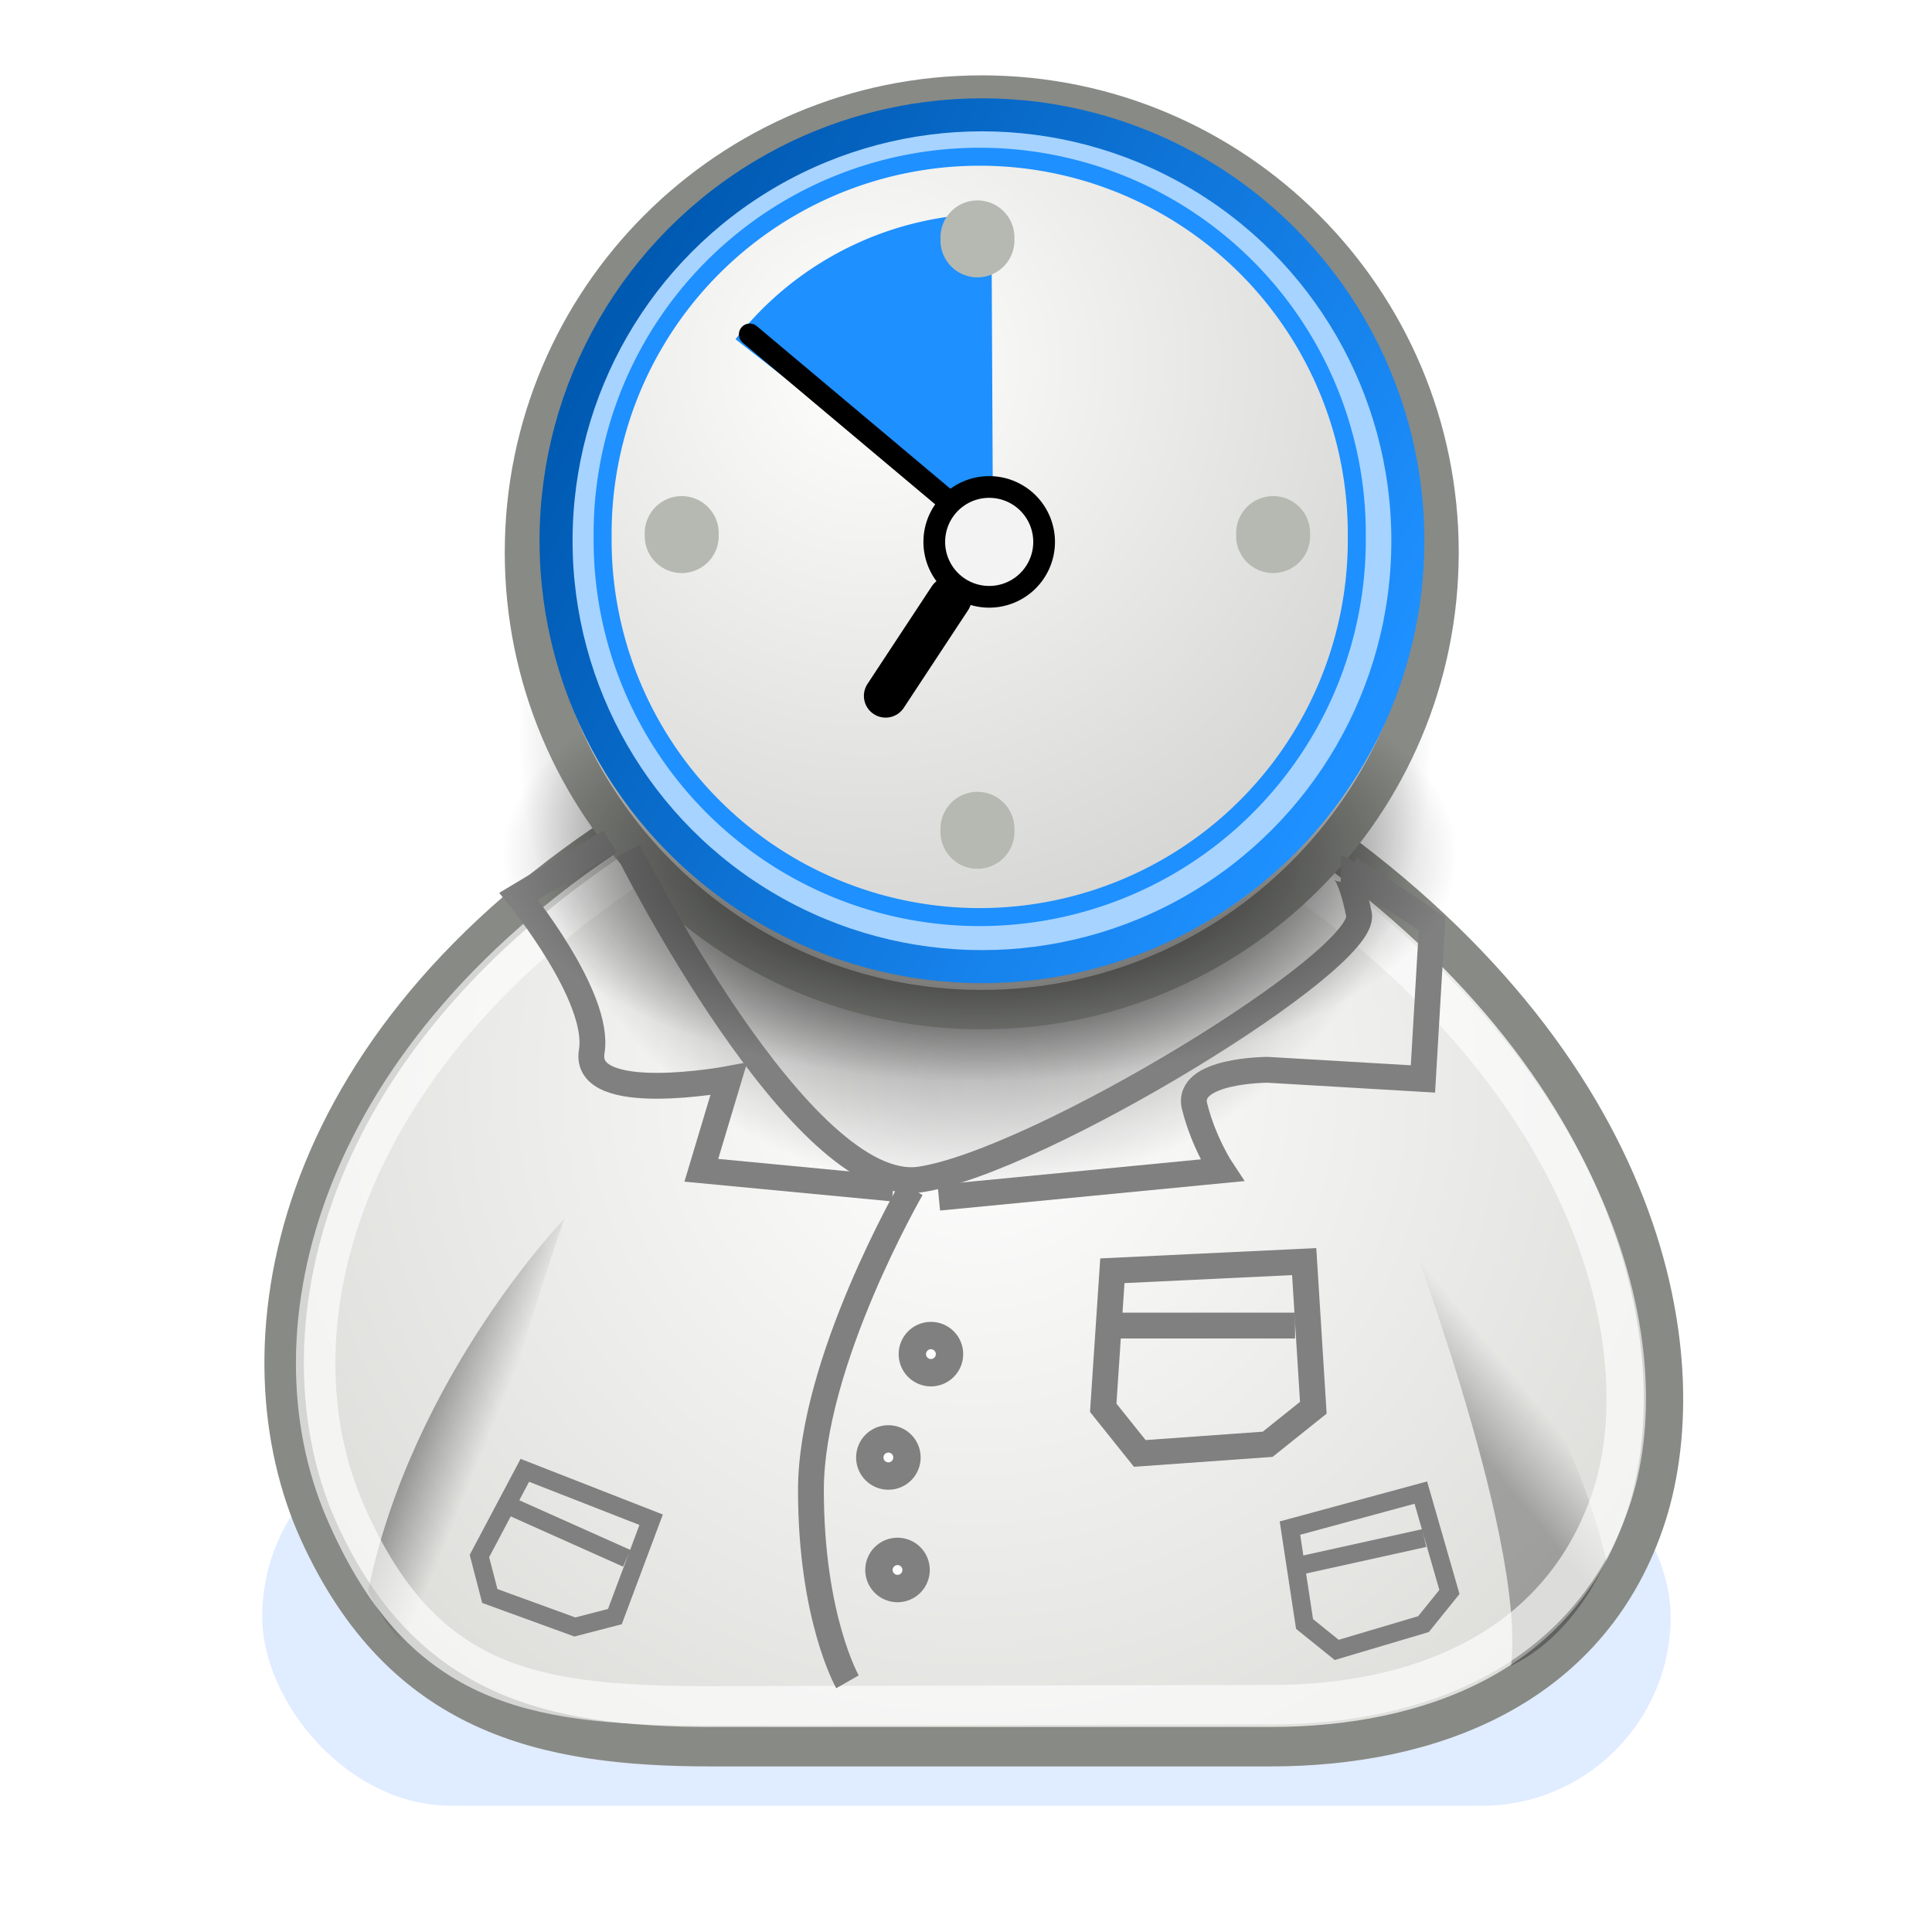 <?xml version="1.0" encoding="UTF-8" standalone="no"?>
<!-- Created with Inkscape (http://www.inkscape.org/) -->

<svg
   xmlns:dc="http://purl.org/dc/elements/1.1/"
   xmlns:cc="http://creativecommons.org/ns#"
   xmlns:rdf="http://www.w3.org/1999/02/22-rdf-syntax-ns#"
   xmlns:svg="http://www.w3.org/2000/svg"
   xmlns="http://www.w3.org/2000/svg"
   xmlns:xlink="http://www.w3.org/1999/xlink"
   xmlns:sodipodi="http://sodipodi.sourceforge.net/DTD/sodipodi-0.dtd"
   xmlns:inkscape="http://www.inkscape.org/namespaces/inkscape"
   width="102.58"
   height="102.58"
   id="svg2"
   sodipodi:version="0.32"
   inkscape:version="0.48.0 r9654"
   version="1.0"
   sodipodi:docname="agendo.svg"
   inkscape:output_extension="org.inkscape.output.svg.inkscape"
   inkscape:export-filename="/home/alex/agendo.png"
   inkscape:export-xdpi="42.110001"
   inkscape:export-ydpi="42.110001">
  <defs
     id="defs4">
    <inkscape:perspective
       sodipodi:type="inkscape:persp3d"
       inkscape:vp_x="0 : 78 : 1"
       inkscape:vp_y="0 : 1000 : 0"
       inkscape:vp_z="156 : 78 : 1"
       inkscape:persp3d-origin="78 : 52 : 1"
       id="perspective2919" />
    <linearGradient
       id="linearGradient54957">
      <stop
         id="stop54959"
         offset="0"
         style="stop-color:#ffffff;stop-opacity:1;" />
      <stop
         id="stop54961"
         offset="1"
         style="stop-color:#bfbfbb;stop-opacity:1;" />
    </linearGradient>
    <linearGradient
       id="linearGradient54951">
      <stop
         id="stop54953"
         offset="0"
         style="stop-color:#ffffff;stop-opacity:1;" />
      <stop
         id="stop54955"
         offset="1"
         style="stop-color:#bfbfbf;stop-opacity:1;" />
    </linearGradient>
    <linearGradient
       id="linearGradient48142">
      <stop
         id="stop48144"
         offset="0"
         style="stop-color:#e6e6e6;stop-opacity:1;" />
      <stop
         id="stop48146"
         offset="1"
         style="stop-color:#7f7f7d;stop-opacity:1;" />
    </linearGradient>
    <linearGradient
       id="linearGradient48134">
      <stop
         id="stop48136"
         offset="0"
         style="stop-color:#e6e6e6;stop-opacity:1;" />
      <stop
         id="stop48138"
         offset="1"
         style="stop-color:#999996;stop-opacity:1;" />
    </linearGradient>
    <linearGradient
       inkscape:collect="always"
       id="linearGradient3816">
      <stop
         style="stop-color:#000000;stop-opacity:1;"
         offset="0"
         id="stop3818" />
      <stop
         style="stop-color:#000000;stop-opacity:0;"
         offset="1"
         id="stop3820" />
    </linearGradient>
    <linearGradient
       id="linearGradient4562">
      <stop
         style="stop-color:#ffffff;stop-opacity:1;"
         offset="0"
         id="stop4564" />
      <stop
         style="stop-color:#d6d6d2;stop-opacity:1;"
         offset="1"
         id="stop4566" />
    </linearGradient>
    <filter
       inkscape:collect="always"
       x="-0.076"
       width="1.152"
       y="-0.283"
       height="1.567"
       id="filter5655"
       color-interpolation-filters="sRGB">
      <feGaussianBlur
         inkscape:collect="always"
         stdDeviation="1.453"
         id="feGaussianBlur5657" />
    </filter>
    <linearGradient
       inkscape:collect="always"
       id="linearGradient4356">
      <stop
         style="stop-color:#000000;stop-opacity:1;"
         offset="0"
         id="stop4358" />
      <stop
         style="stop-color:#000000;stop-opacity:0;"
         offset="1"
         id="stop4360" />
    </linearGradient>
    <linearGradient
       id="linearGradient3824">
      <stop
         style="stop-color:#ffffff;stop-opacity:1;"
         offset="0"
         id="stop3826" />
      <stop
         style="stop-color:#c9c9c9;stop-opacity:1;"
         offset="1"
         id="stop3828" />
    </linearGradient>
    <linearGradient
       id="linearGradient15985">
      <stop
         style="stop-color:#cccccc;stop-opacity:1;"
         offset="0"
         id="stop15987" />
      <stop
         style="stop-color:#cccccc;stop-opacity:0;"
         offset="1"
         id="stop15989" />
    </linearGradient>
    <linearGradient
       id="linearGradient15977">
      <stop
         style="stop-color:#9a9a9a;stop-opacity:1;"
         offset="0"
         id="stop15979" />
      <stop
         style="stop-color:#9a9a9a;stop-opacity:0;"
         offset="1"
         id="stop15981" />
    </linearGradient>
    <linearGradient
       id="linearGradient3177">
      <stop
         id="stop3179"
         style="stop-color:#ffffff;stop-opacity:1"
         offset="0" />
      <stop
         id="stop3181"
         style="stop-color:#ffffff;stop-opacity:0"
         offset="1" />
    </linearGradient>
    <radialGradient
       cx="99.627"
       cy="350.035"
       r="366.086"
       fx="99.627"
       fy="350.035"
       id="radialGradient3233"
       xlink:href="#linearGradient3177"
       gradientUnits="userSpaceOnUse"
       gradientTransform="matrix(0.123,0.107,-1.04,1.191,285.442,-88.289)" />
    <linearGradient
       id="linearGradient3185">
      <stop
         id="stop3187"
         style="stop-color:#ff901f;stop-opacity:1"
         offset="0" />
      <stop
         id="stop3189"
         style="stop-color:#ffb61f;stop-opacity:1"
         offset="1" />
    </linearGradient>
    <radialGradient
       cx="642.985"
       cy="825.811"
       r="435.32"
       fx="642.985"
       fy="825.811"
       id="radialGradient3231"
       xlink:href="#linearGradient3185"
       gradientUnits="userSpaceOnUse"
       gradientTransform="matrix(0.125,0,0,0.12,-84.804,297.872)" />
    <filter
       id="filter3203"
       color-interpolation-filters="sRGB">
      <feGaussianBlur
         inkscape:collect="always"
         stdDeviation="4.251"
         id="feGaussianBlur3205" />
    </filter>
    <linearGradient
       inkscape:collect="always"
       xlink:href="#linearGradient15977"
       id="linearGradient15983"
       x1="-58.247"
       y1="-180.027"
       x2="-58.247"
       y2="-278.793"
       gradientUnits="userSpaceOnUse"
       gradientTransform="translate(487.375,870.48)" />
    <linearGradient
       inkscape:collect="always"
       xlink:href="#linearGradient15985"
       id="linearGradient15991"
       x1="-63.205"
       y1="-215.254"
       x2="-63.205"
       y2="-111.519"
       gradientUnits="userSpaceOnUse"
       gradientTransform="translate(487.375,870.48)" />
    <radialGradient
       inkscape:collect="always"
       xlink:href="#linearGradient3816"
       id="radialGradient46091"
       gradientUnits="userSpaceOnUse"
       cx="31.113"
       cy="19.009"
       fx="31.113"
       fy="19.009"
       r="8.662" />
    <radialGradient
       inkscape:collect="always"
       xlink:href="#linearGradient54951"
       id="radialGradient46093"
       gradientUnits="userSpaceOnUse"
       gradientTransform="matrix(0.558,0,-1.377346e-8,0.563,14.871,4.364)"
       cx="29.922"
       cy="17.728"
       fx="29.922"
       fy="17.728"
       r="17.986" />
    <linearGradient
       inkscape:collect="always"
       xlink:href="#linearGradient3824"
       id="linearGradient46117"
       gradientUnits="userSpaceOnUse"
       gradientTransform="matrix(1.338,0,0,1.338,-33.479,-20.7)"
       x1="30.936"
       y1="29.553"
       x2="30.936"
       y2="35.803" />
    <linearGradient
       inkscape:collect="always"
       xlink:href="#linearGradient4356"
       id="linearGradient46119"
       gradientUnits="userSpaceOnUse"
       gradientTransform="matrix(-1.308,0.281,0.281,1.308,39.091,-26.212)"
       x1="22.687"
       y1="36.39"
       x2="21.408"
       y2="35.74" />
    <radialGradient
       inkscape:collect="always"
       xlink:href="#linearGradient4562"
       id="radialGradient46121"
       gradientUnits="userSpaceOnUse"
       gradientTransform="matrix(1.355,0,-3.340511e-8,1.366,-8.947,-9.871)"
       cx="24.754"
       cy="26.814"
       fx="24.754"
       fy="26.814"
       r="17.986" />
    <linearGradient
       inkscape:collect="always"
       xlink:href="#linearGradient4356"
       id="linearGradient46123"
       gradientUnits="userSpaceOnUse"
       gradientTransform="matrix(-1.308,0.281,0.281,1.308,57.412,-17.238)"
       x1="22.687"
       y1="36.39"
       x2="21.408"
       y2="35.74" />
    <linearGradient
       inkscape:collect="always"
       xlink:href="#linearGradient4356"
       id="linearGradient46125"
       gradientUnits="userSpaceOnUse"
       gradientTransform="matrix(1.316,0.243,-0.243,1.316,-9.262,-16.074)"
       x1="20.662"
       y1="35.818"
       x2="22.627"
       y2="36.218" />
    <radialGradient
       inkscape:collect="always"
       xlink:href="#linearGradient3816"
       id="radialGradient46127"
       gradientUnits="userSpaceOnUse"
       cx="31.113"
       cy="19.009"
       fx="31.113"
       fy="19.009"
       r="8.662" />
    <radialGradient
       inkscape:collect="always"
       xlink:href="#linearGradient4562"
       id="radialGradient46129"
       gradientUnits="userSpaceOnUse"
       gradientTransform="matrix(0.558,0,-1.377346e-8,0.563,14.871,4.364)"
       cx="29.922"
       cy="17.728"
       fx="29.922"
       fy="17.728"
       r="17.986" />
    <radialGradient
       inkscape:collect="always"
       xlink:href="#linearGradient3816"
       id="radialGradient48110"
       gradientUnits="userSpaceOnUse"
       cx="31.113"
       cy="19.009"
       fx="31.113"
       fy="19.009"
       r="8.662" />
    <linearGradient
       inkscape:collect="always"
       xlink:href="#linearGradient4356"
       id="linearGradient48119"
       gradientUnits="userSpaceOnUse"
       gradientTransform="matrix(2.009,0.371,-0.371,2.009,206.126,710.877)"
       x1="20.662"
       y1="35.818"
       x2="22.627"
       y2="36.218" />
    <linearGradient
       inkscape:collect="always"
       xlink:href="#linearGradient4356"
       id="linearGradient48122"
       gradientUnits="userSpaceOnUse"
       gradientTransform="matrix(-1.998,0.429,0.429,1.998,307.912,709.099)"
       x1="22.687"
       y1="36.39"
       x2="21.408"
       y2="35.74" />
    <radialGradient
       inkscape:collect="always"
       xlink:href="#linearGradient48142"
       id="radialGradient48125"
       gradientUnits="userSpaceOnUse"
       gradientTransform="matrix(2.068,0,-5.0996969e-8,2.086,206.607,720.346)"
       cx="24.754"
       cy="26.814"
       fx="24.754"
       fy="26.814"
       r="17.986" />
    <linearGradient
       inkscape:collect="always"
       xlink:href="#linearGradient4356"
       id="linearGradient48129"
       gradientUnits="userSpaceOnUse"
       gradientTransform="matrix(-1.998,0.429,0.429,1.998,279.943,695.399)"
       x1="22.687"
       y1="36.39"
       x2="21.408"
       y2="35.74" />
    <linearGradient
       inkscape:collect="always"
       xlink:href="#linearGradient3824"
       id="linearGradient48132"
       gradientUnits="userSpaceOnUse"
       gradientTransform="matrix(2.043,0,0,2.043,169.156,703.814)"
       x1="30.936"
       y1="29.553"
       x2="30.936"
       y2="35.803" />
    <radialGradient
       inkscape:collect="always"
       xlink:href="#linearGradient48134"
       id="radialGradient48140"
       gradientUnits="userSpaceOnUse"
       gradientTransform="matrix(0.558,0,-1.377346e-8,0.563,14.871,4.364)"
       cx="29.922"
       cy="17.728"
       fx="29.922"
       fy="17.728"
       r="17.986" />
    <linearGradient
       inkscape:collect="always"
       xlink:href="#linearGradient4356"
       id="linearGradient48153"
       gradientUnits="userSpaceOnUse"
       gradientTransform="matrix(2.009,0.371,-0.371,2.009,244.231,704.186)"
       x1="20.662"
       y1="35.818"
       x2="22.627"
       y2="36.218" />
    <linearGradient
       inkscape:collect="always"
       xlink:href="#linearGradient4356"
       id="linearGradient48156"
       gradientUnits="userSpaceOnUse"
       gradientTransform="matrix(-1.998,0.429,0.429,1.998,346.017,702.409)"
       x1="22.687"
       y1="36.39"
       x2="21.408"
       y2="35.74" />
    <radialGradient
       inkscape:collect="always"
       xlink:href="#linearGradient54957"
       id="radialGradient48159"
       gradientUnits="userSpaceOnUse"
       gradientTransform="matrix(2.068,0,-5.0996969e-8,2.086,244.712,713.655)"
       cx="24.754"
       cy="26.814"
       fx="24.754"
       fy="26.814"
       r="17.986" />
    <linearGradient
       inkscape:collect="always"
       xlink:href="#linearGradient4356"
       id="linearGradient48163"
       gradientUnits="userSpaceOnUse"
       gradientTransform="matrix(-1.998,0.429,0.429,1.998,318.048,688.709)"
       x1="22.687"
       y1="36.39"
       x2="21.408"
       y2="35.74" />
    <linearGradient
       inkscape:collect="always"
       xlink:href="#linearGradient3824"
       id="linearGradient48166"
       gradientUnits="userSpaceOnUse"
       gradientTransform="matrix(2.043,0,0,2.043,207.261,697.124)"
       x1="30.936"
       y1="29.553"
       x2="30.936"
       y2="35.803" />
    <linearGradient
       gradientUnits="userSpaceOnUse"
       xlink:href="#edgeGradient"
       id="linearGradient7743"
       y2="16.249"
       x2="9.547"
       y1="41.179"
       x1="54.51" />
    <linearGradient
       gradientUnits="userSpaceOnUse"
       xlink:href="#edgeGradient"
       id="linearGradient7547"
       y2="16.249"
       x2="9.547"
       y1="41.179"
       x1="54.51" />
    <linearGradient
       gradientUnits="userSpaceOnUse"
       xlink:href="#fieldGradient"
       id="linearGradient7545"
       y2="51.987"
       x2="22.014"
       y1="-13.239"
       x1="52.778" />
    <radialGradient
       id="shadowGradient">
      <stop
         id="stop17"
         offset="0"
         style="stop-color:#c0c0c0;stop-opacity:1" />
      <stop
         id="stop19"
         offset="0.88"
         style="stop-color:#c0c0c0;stop-opacity:1" />
      <stop
         id="stop21"
         offset="1"
         style="stop-color:#c0c0c0;stop-opacity:0" />
    </radialGradient>
    <linearGradient
       gradientUnits="userSpaceOnUse"
       id="fieldGradient"
       y2="51.987"
       x2="22.014"
       y1="-13.239"
       x1="52.778">
      <stop
         id="stop7"
         offset="0"
         style="stop-color:#ffe1b8;stop-opacity:1" />
      <stop
         id="stop9"
         offset="1"
         style="stop-color:#ffd097;stop-opacity:1" />
    </linearGradient>
    <linearGradient
       gradientUnits="userSpaceOnUse"
       xlink:href="#fieldGradient"
       id="edgeGradient"
       y2="16.249"
       x2="9.547"
       y1="41.179"
       x1="54.51">
      <stop
         id="stop12"
         offset="0"
         style="stop-color:#1e90ff;stop-opacity:1" />
      <stop
         id="stop14"
         offset="1"
         style="stop-color:#005ab2;stop-opacity:1" />
    </linearGradient>
    <linearGradient
       gradientUnits="userSpaceOnUse"
       xlink:href="#linearGradient3134"
       id="linearGradient3156"
       y2="183.588"
       x2="202.582"
       y1="-13.27"
       x1="29.754" />
    <linearGradient
       gradientUnits="userSpaceOnUse"
       xlink:href="#linearGradient3134"
       id="linearGradient3154"
       y2="183.588"
       x2="202.582"
       y1="-13.27"
       x1="29.754" />
    <linearGradient
       id="linearGradient3134">
      <stop
         id="stop3136"
         offset="0"
         style="stop-color:#f54c4c;stop-opacity:1" />
      <stop
         id="stop3165"
         offset="0.5"
         style="stop-color:#ba1313;stop-opacity:1" />
      <stop
         id="stop3138"
         offset="1"
         style="stop-color:#9a1919;stop-opacity:1" />
    </linearGradient>
    <linearGradient
       id="linearGradient4121">
      <stop
         id="stop4123"
         offset="0"
         style="stop-color:#e80000;stop-opacity:1" />
      <stop
         id="stop6077"
         offset="0.623"
         style="stop-color:#ef6565;stop-opacity:0" />
      <stop
         id="stop4125"
         offset="1"
         style="stop-color:#f6caca;stop-opacity:0" />
    </linearGradient>
    <linearGradient
       id="linearGradient3101">
      <stop
         id="stop3103"
         offset="0"
         style="stop-color:#000000;stop-opacity:1" />
      <stop
         id="stop3105"
         offset="1"
         style="stop-color:#000000;stop-opacity:0" />
    </linearGradient>
    <radialGradient
       gradientTransform="matrix(1,0,0,0.352,0,16.554)"
       gradientUnits="userSpaceOnUse"
       xlink:href="#linearGradient3101"
       id="radialGradient3107"
       fy="25.531"
       fx="17.312"
       r="9.688"
       cy="25.531"
       cx="17.312" />
    <radialGradient
       gradientTransform="matrix(2.183,0,0,0.768,-13.504,21.786)"
       gradientUnits="userSpaceOnUse"
       xlink:href="#linearGradient3101"
       id="radialGradient7200"
       fy="25.531"
       fx="17.312"
       r="9.688"
       cy="25.531"
       cx="17.312" />
    <radialGradient
       gradientTransform="matrix(2.183,0,0,0.768,-13.504,21.786)"
       gradientUnits="userSpaceOnUse"
       xlink:href="#linearGradient3101"
       id="radialGradient2186"
       fy="25.531"
       fx="17.312"
       r="9.688"
       cy="25.531"
       cx="17.312" />
    <inkscape:perspective
       id="perspective2544"
       inkscape:persp3d-origin="24 : 16 : 1"
       inkscape:vp_z="48 : 24 : 1"
       inkscape:vp_y="0 : 1000 : 0"
       inkscape:vp_x="0 : 24 : 1"
       sodipodi:type="inkscape:persp3d" />
    <filter
       id="Gaussian_Blur">
      <feGaussianBlur
         id="feGaussianBlur2514"
         stdDeviation="1.5"
         in="SourceGraphic" />
    </filter>
    <inkscape:perspective
       sodipodi:type="inkscape:persp3d"
       inkscape:vp_x="0 : 177 : 1"
       inkscape:vp_y="0 : 1000 : 0"
       inkscape:vp_z="400 : 177 : 1"
       inkscape:persp3d-origin="200 : 118 : 1"
       id="perspective2667" />
    <linearGradient
       gradientUnits="userSpaceOnUse"
       xlink:href="#fieldGradient"
       id="linearGradient2489"
       y2="16.249"
       x2="9.547"
       y1="41.179"
       x1="54.51">
      <stop
         id="stop2491"
         offset="0"
         style="stop-color:#f98433;stop-opacity:1" />
      <stop
         id="stop2493"
         offset="1"
         style="stop-color:#e37b00;stop-opacity:1" />
    </linearGradient>
    <linearGradient
       gradientUnits="userSpaceOnUse"
       id="linearGradient2483"
       y2="51.987"
       x2="22.014"
       y1="-13.239"
       x1="52.778">
      <stop
         id="stop2485"
         offset="0"
         style="stop-color:#ffe1b8;stop-opacity:1" />
      <stop
         id="stop2487"
         offset="1"
         style="stop-color:#ff8b00;stop-opacity:1" />
    </linearGradient>
    <radialGradient
       id="radialGradient2475">
      <stop
         id="stop2477"
         offset="0"
         style="stop-color:#c0c0c0;stop-opacity:1" />
      <stop
         id="stop2479"
         offset="0.88"
         style="stop-color:#c0c0c0;stop-opacity:1" />
      <stop
         id="stop2481"
         offset="1"
         style="stop-color:#c0c0c0;stop-opacity:0" />
    </radialGradient>
    <radialGradient
       gradientUnits="userSpaceOnUse"
       xlink:href="#shadowGradient"
       id="radialGradient2520"
       fy="29.5"
       fx="32.5"
       r="26.5"
       cy="29.5"
       cx="32.5" />
    <linearGradient
       gradientUnits="userSpaceOnUse"
       xlink:href="#fieldGradient"
       id="linearGradient2522"
       y2="51.987"
       x2="22.014"
       y1="-13.239"
       x1="52.778" />
    <linearGradient
       gradientUnits="userSpaceOnUse"
       xlink:href="#edgeGradient"
       id="linearGradient2524"
       y2="16.249"
       x2="9.547"
       y1="41.179"
       x1="54.51" />
    <radialGradient
       gradientTransform="matrix(1,0,0,0.352,87.387,-30.171)"
       gradientUnits="userSpaceOnUse"
       xlink:href="#linearGradient3101"
       id="radialGradient2534"
       fy="25.531"
       fx="17.312"
       r="9.688"
       cy="25.531"
       cx="17.312" />
    <radialGradient
       gradientUnits="userSpaceOnUse"
       xlink:href="#shadowGradient"
       id="radialGradient2576"
       fy="29.5"
       fx="32.5"
       r="26.5"
       cy="29.5"
       cx="32.5" />
    <linearGradient
       gradientUnits="userSpaceOnUse"
       xlink:href="#fieldGradient"
       id="linearGradient2578"
       y2="51.987"
       x2="22.014"
       y1="-13.239"
       x1="52.778" />
    <linearGradient
       gradientUnits="userSpaceOnUse"
       xlink:href="#edgeGradient"
       id="linearGradient2580"
       y2="16.249"
       x2="9.547"
       y1="41.179"
       x1="54.51" />
    <radialGradient
       gradientTransform="matrix(1,0,0,0.352,87.387,-30.171)"
       gradientUnits="userSpaceOnUse"
       xlink:href="#linearGradient3101"
       id="radialGradient2582"
       fy="25.531"
       fx="17.312"
       r="9.688"
       cy="25.531"
       cx="17.312" />
    <radialGradient
       gradientUnits="userSpaceOnUse"
       xlink:href="#linearGradient37935"
       id="radialGradient5212"
       fy="6.828"
       fx="8.747"
       r="29.89"
       cy="6.828"
       cx="8.747" />
    <radialGradient
       gradientUnits="userSpaceOnUse"
       xlink:href="#linearGradient2145"
       id="radialGradient4311"
       fy="10.045"
       fx="11.902"
       r="29.293"
       cy="10.045"
       cx="11.902" />
    <radialGradient
       gradientUnits="userSpaceOnUse"
       xlink:href="#linearGradient10653"
       id="radialGradient4309"
       fy="10.584"
       fx="11.329"
       r="15.532"
       cy="10.584"
       cx="11.329" />
    <linearGradient
       gradientTransform="matrix(3.124,0,0,0.97,-31.888,-19.595)"
       gradientUnits="userSpaceOnUse"
       xlink:href="#linearGradient2152"
       id="linearGradient4307"
       y2="52.091"
       x2="9.886"
       y1="37.197"
       x1="8.916" />
    <radialGradient
       gradientUnits="userSpaceOnUse"
       xlink:href="#linearGradient3816-9"
       id="radialGradient3822"
       fy="19.009"
       fx="31.113"
       r="8.662"
       cy="19.009"
       cx="31.113" />
    <linearGradient
       id="linearGradient3816-9">
      <stop
         id="stop3818-2"
         offset="0"
         style="stop-color:#000000;stop-opacity:1" />
      <stop
         id="stop3820-2"
         offset="1"
         style="stop-color:#000000;stop-opacity:0" />
    </linearGradient>
    <linearGradient
       id="linearGradient2152">
      <stop
         id="stop2154"
         offset="0"
         style="stop-color:#9aa29a;stop-opacity:1" />
      <stop
         id="stop2156"
         offset="1"
         style="stop-color:#b5beb5;stop-opacity:1" />
    </linearGradient>
    <linearGradient
       id="linearGradient37935">
      <stop
         id="stop37937"
         offset="0"
         style="stop-color:#feaa12;stop-opacity:1" />
      <stop
         id="stop37939"
         offset="1"
         style="stop-color:#b77500;stop-opacity:1" />
    </linearGradient>
    <linearGradient
       id="linearGradient2145">
      <stop
         id="stop2147"
         offset="0"
         style="stop-color:#fffffd;stop-opacity:1" />
      <stop
         id="stop2149"
         offset="1"
         style="stop-color:#cbcbc9;stop-opacity:1" />
    </linearGradient>
    <linearGradient
       id="linearGradient42174">
      <stop
         id="stop42176"
         offset="0"
         style="stop-color:#a0a0a0;stop-opacity:1" />
      <stop
         id="stop42178"
         offset="1"
         style="stop-color:#ffffff;stop-opacity:1" />
    </linearGradient>
    <linearGradient
       id="linearGradient10653">
      <stop
         id="stop10655"
         offset="0"
         style="stop-color:#fffdf3;stop-opacity:1" />
      <stop
         id="stop10657"
         offset="1"
         style="stop-color:#ffaf3e;stop-opacity:1" />
    </linearGradient>
    <linearGradient
       id="linearGradient12512">
      <stop
         id="stop12513"
         offset="0"
         style="stop-color:#ffffff;stop-opacity:1" />
      <stop
         id="stop12517"
         offset="0.5"
         style="stop-color:#fff520;stop-opacity:0.891" />
      <stop
         id="stop12514"
         offset="1"
         style="stop-color:#fff300;stop-opacity:0" />
    </linearGradient>
    <linearGradient
       id="linearGradient5196">
      <stop
         id="stop5198"
         offset="0"
         style="stop-color:#e37b00;stop-opacity:1" />
      <stop
         id="stop5200"
         offset="1"
         style="stop-color:#c4a000;stop-opacity:0" />
    </linearGradient>
    <linearGradient
       id="linearGradient5204">
      <stop
         id="stop5206"
         offset="0"
         style="stop-color:#fd9300;stop-opacity:1" />
      <stop
         id="stop5208"
         offset="1"
         style="stop-color:#c4a000;stop-opacity:0" />
    </linearGradient>
    <linearGradient
       inkscape:collect="always"
       xlink:href="#linearGradient3824"
       id="linearGradient3365"
       gradientUnits="userSpaceOnUse"
       gradientTransform="matrix(1.512,0,0,1.512,-45.171,-29.087)"
       x1="30.936"
       y1="29.553"
       x2="30.936"
       y2="35.803" />
    <linearGradient
       inkscape:collect="always"
       xlink:href="#linearGradient4356"
       id="linearGradient3367"
       gradientUnits="userSpaceOnUse"
       gradientTransform="matrix(-1.478,0.318,0.318,1.478,36.806,-35.313)"
       x1="22.687"
       y1="36.39"
       x2="21.408"
       y2="35.74" />
    <radialGradient
       inkscape:collect="always"
       xlink:href="#linearGradient4562"
       id="radialGradient3369"
       gradientUnits="userSpaceOnUse"
       gradientTransform="matrix(1.53,0,-3.7735014e-8,1.544,-17.46,-16.854)"
       cx="24.754"
       cy="26.814"
       fx="24.754"
       fy="26.814"
       r="17.986" />
    <linearGradient
       inkscape:collect="always"
       xlink:href="#linearGradient4356"
       id="linearGradient3371"
       gradientUnits="userSpaceOnUse"
       gradientTransform="matrix(-1.478,0.318,0.318,1.478,57.501,-25.176)"
       x1="22.687"
       y1="36.39"
       x2="21.408"
       y2="35.74" />
    <linearGradient
       inkscape:collect="always"
       xlink:href="#linearGradient4356"
       id="linearGradient3373"
       gradientUnits="userSpaceOnUse"
       gradientTransform="matrix(1.487,0.275,-0.275,1.487,-17.815,-23.861)"
       x1="20.662"
       y1="35.818"
       x2="22.627"
       y2="36.218" />
    <radialGradient
       inkscape:collect="always"
       xlink:href="#linearGradient3816"
       id="radialGradient3375"
       gradientUnits="userSpaceOnUse"
       cx="31.113"
       cy="19.009"
       fx="31.113"
       fy="19.009"
       r="8.662" />
    <radialGradient
       inkscape:collect="always"
       xlink:href="#linearGradient4562"
       id="radialGradient3377"
       gradientUnits="userSpaceOnUse"
       gradientTransform="matrix(0.558,0,-1.377346e-8,0.563,14.871,4.364)"
       cx="29.922"
       cy="17.728"
       fx="29.922"
       fy="17.728"
       r="17.986" />
    <radialGradient
       inkscape:collect="always"
       xlink:href="#linearGradient3816-9"
       id="radialGradient3379"
       gradientUnits="userSpaceOnUse"
       cx="31.113"
       cy="19.009"
       fx="31.113"
       fy="19.009"
       r="8.662" />
    <linearGradient
       inkscape:collect="always"
       xlink:href="#edgeGradient"
       id="linearGradient3381"
       gradientUnits="userSpaceOnUse"
       x1="54.51"
       y1="41.179"
       x2="9.547"
       y2="16.249" />
    <radialGradient
       inkscape:collect="always"
       xlink:href="#linearGradient2145"
       id="radialGradient3383"
       gradientUnits="userSpaceOnUse"
       cx="11.902"
       cy="10.045"
       fx="11.902"
       fy="10.045"
       r="29.293" />
    <linearGradient
       inkscape:collect="always"
       xlink:href="#linearGradient3824"
       id="linearGradient3433"
       gradientUnits="userSpaceOnUse"
       gradientTransform="matrix(1.512,0,0,1.512,-45.171,-29.087)"
       x1="30.936"
       y1="29.553"
       x2="30.936"
       y2="35.803" />
    <linearGradient
       inkscape:collect="always"
       xlink:href="#linearGradient4356"
       id="linearGradient3435"
       gradientUnits="userSpaceOnUse"
       gradientTransform="matrix(-1.478,0.318,0.318,1.478,36.806,-35.313)"
       x1="22.687"
       y1="36.39"
       x2="21.408"
       y2="35.74" />
    <radialGradient
       inkscape:collect="always"
       xlink:href="#linearGradient4562"
       id="radialGradient3437"
       gradientUnits="userSpaceOnUse"
       gradientTransform="matrix(1.53,0,-3.7735014e-8,1.544,-17.46,-16.854)"
       cx="24.754"
       cy="26.814"
       fx="24.754"
       fy="26.814"
       r="17.986" />
    <linearGradient
       inkscape:collect="always"
       xlink:href="#linearGradient4356"
       id="linearGradient3439"
       gradientUnits="userSpaceOnUse"
       gradientTransform="matrix(-1.478,0.318,0.318,1.478,57.501,-25.176)"
       x1="22.687"
       y1="36.39"
       x2="21.408"
       y2="35.74" />
    <linearGradient
       inkscape:collect="always"
       xlink:href="#linearGradient4356"
       id="linearGradient3441"
       gradientUnits="userSpaceOnUse"
       gradientTransform="matrix(1.487,0.275,-0.275,1.487,-17.815,-23.861)"
       x1="20.662"
       y1="35.818"
       x2="22.627"
       y2="36.218" />
    <radialGradient
       inkscape:collect="always"
       xlink:href="#linearGradient3816"
       id="radialGradient3443"
       gradientUnits="userSpaceOnUse"
       cx="31.113"
       cy="19.009"
       fx="31.113"
       fy="19.009"
       r="8.662" />
    <radialGradient
       inkscape:collect="always"
       xlink:href="#linearGradient4562"
       id="radialGradient3445"
       gradientUnits="userSpaceOnUse"
       gradientTransform="matrix(0.558,0,-1.377346e-8,0.563,14.871,4.364)"
       cx="29.922"
       cy="17.728"
       fx="29.922"
       fy="17.728"
       r="17.986" />
    <radialGradient
       inkscape:collect="always"
       xlink:href="#linearGradient3816-9"
       id="radialGradient3447"
       gradientUnits="userSpaceOnUse"
       cx="31.113"
       cy="19.009"
       fx="31.113"
       fy="19.009"
       r="8.662" />
    <linearGradient
       inkscape:collect="always"
       xlink:href="#edgeGradient"
       id="linearGradient3449"
       gradientUnits="userSpaceOnUse"
       x1="54.51"
       y1="41.179"
       x2="9.547"
       y2="16.249" />
    <radialGradient
       inkscape:collect="always"
       xlink:href="#linearGradient2145"
       id="radialGradient3451"
       gradientUnits="userSpaceOnUse"
       cx="11.902"
       cy="10.045"
       fx="11.902"
       fy="10.045"
       r="29.293" />
    <linearGradient
       inkscape:collect="always"
       xlink:href="#linearGradient4356"
       id="linearGradient3483"
       gradientUnits="userSpaceOnUse"
       gradientTransform="matrix(2.578,0.476,-0.476,2.578,217.378,706.599)"
       x1="20.662"
       y1="35.818"
       x2="22.627"
       y2="36.218" />
    <linearGradient
       inkscape:collect="always"
       xlink:href="#linearGradient4356"
       id="linearGradient3486"
       gradientUnits="userSpaceOnUse"
       gradientTransform="matrix(-2.563,0.551,0.551,2.563,347.991,704.318)"
       x1="22.687"
       y1="36.39"
       x2="21.408"
       y2="35.74" />
    <radialGradient
       inkscape:collect="always"
       xlink:href="#linearGradient4562"
       id="radialGradient3489"
       gradientUnits="userSpaceOnUse"
       gradientTransform="matrix(2.653,0,-6.5439865e-8,2.677,217.994,718.75)"
       cx="24.754"
       cy="26.814"
       fx="24.754"
       fy="26.814"
       r="17.986" />
    <linearGradient
       inkscape:collect="always"
       xlink:href="#linearGradient4356"
       id="linearGradient3493"
       gradientUnits="userSpaceOnUse"
       gradientTransform="matrix(-2.563,0.551,0.551,2.563,312.101,686.738)"
       x1="22.687"
       y1="36.39"
       x2="21.408"
       y2="35.74" />
    <linearGradient
       inkscape:collect="always"
       xlink:href="#linearGradient3824"
       id="linearGradient3496"
       gradientUnits="userSpaceOnUse"
       gradientTransform="matrix(2.622,0,0,2.622,169.937,697.537)"
       x1="30.936"
       y1="29.553"
       x2="30.936"
       y2="35.803" />
    <linearGradient
       inkscape:collect="always"
       xlink:href="#linearGradient3824"
       id="linearGradient3536"
       gradientUnits="userSpaceOnUse"
       gradientTransform="matrix(2.622,0,0,2.622,169.937,697.537)"
       x1="30.936"
       y1="29.553"
       x2="30.936"
       y2="35.803" />
    <linearGradient
       inkscape:collect="always"
       xlink:href="#linearGradient4356"
       id="linearGradient3538"
       gradientUnits="userSpaceOnUse"
       gradientTransform="matrix(-2.563,0.551,0.551,2.563,312.101,686.738)"
       x1="22.687"
       y1="36.39"
       x2="21.408"
       y2="35.74" />
    <radialGradient
       inkscape:collect="always"
       xlink:href="#linearGradient4562"
       id="radialGradient3540"
       gradientUnits="userSpaceOnUse"
       gradientTransform="matrix(2.653,0,-6.5439865e-8,2.677,217.994,718.75)"
       cx="24.754"
       cy="26.814"
       fx="24.754"
       fy="26.814"
       r="17.986" />
    <linearGradient
       inkscape:collect="always"
       xlink:href="#linearGradient4356"
       id="linearGradient3542"
       gradientUnits="userSpaceOnUse"
       gradientTransform="matrix(-2.563,0.551,0.551,2.563,347.991,704.318)"
       x1="22.687"
       y1="36.39"
       x2="21.408"
       y2="35.74" />
    <linearGradient
       inkscape:collect="always"
       xlink:href="#linearGradient4356"
       id="linearGradient3544"
       gradientUnits="userSpaceOnUse"
       gradientTransform="matrix(2.578,0.476,-0.476,2.578,217.378,706.599)"
       x1="20.662"
       y1="35.818"
       x2="22.627"
       y2="36.218" />
    <radialGradient
       inkscape:collect="always"
       xlink:href="#linearGradient3816"
       id="radialGradient3546"
       gradientUnits="userSpaceOnUse"
       cx="31.113"
       cy="19.009"
       fx="31.113"
       fy="19.009"
       r="8.662" />
    <radialGradient
       inkscape:collect="always"
       xlink:href="#linearGradient4562"
       id="radialGradient3548"
       gradientUnits="userSpaceOnUse"
       gradientTransform="matrix(0.558,0,-1.377346e-8,0.563,14.871,4.364)"
       cx="29.922"
       cy="17.728"
       fx="29.922"
       fy="17.728"
       r="17.986" />
    <radialGradient
       inkscape:collect="always"
       xlink:href="#linearGradient3816-9"
       id="radialGradient3550"
       gradientUnits="userSpaceOnUse"
       cx="31.113"
       cy="19.009"
       fx="31.113"
       fy="19.009"
       r="8.662" />
    <linearGradient
       inkscape:collect="always"
       xlink:href="#edgeGradient"
       id="linearGradient3552"
       gradientUnits="userSpaceOnUse"
       x1="54.51"
       y1="41.179"
       x2="9.547"
       y2="16.249" />
    <radialGradient
       inkscape:collect="always"
       xlink:href="#linearGradient2145"
       id="radialGradient3554"
       gradientUnits="userSpaceOnUse"
       cx="11.902"
       cy="10.045"
       fx="11.902"
       fy="10.045"
       r="29.293" />
  </defs>
  <sodipodi:namedview
     id="base"
     pagecolor="#ffffff"
     bordercolor="#666666"
     borderopacity="1.0"
     gridtolerance="10000"
     guidetolerance="10"
     objecttolerance="10"
     inkscape:pageopacity="0.0"
     inkscape:pageshadow="2"
     inkscape:zoom="2.8284271"
     inkscape:cx="81.139031"
     inkscape:cy="63.371486"
     inkscape:document-units="px"
     inkscape:current-layer="g3326"
     width="156px"
     height="156px"
     inkscape:window-width="796"
     inkscape:window-height="677"
     inkscape:window-x="198"
     inkscape:window-y="36"
     showgrid="false"
     inkscape:window-maximized="0" />
  <g
     inkscape:label="Layer 1"
     inkscape:groupmode="layer"
     id="layer1"
     transform="translate(-225.272,-727.368)">
    <g
       id="g3326"
       transform="translate(-8.796,-1.657)">
      <g
         transform="matrix(1.804,0,0,1.804,239.453,741.418)"
         id="g46095"
         style="display:inline" />
      <g
         id="g3499"
         transform="matrix(1.069,0,0,1.069,-17.479,-58.382)">
        <path
           id="path46097"
           d="m 261.705,786.769 11.123,0 -6.489,-6.025 -1.39,1.854 -1.39,-1.39 -1.854,5.562 z"
           style="color:#000000;fill:url(#linearGradient3536);fill-opacity:1;fill-rule:evenodd;stroke:none;stroke-width:1px;marker:none;visibility:visible;display:inline;overflow:visible"
           inkscape:connector-curvature="0" />
        <path
           style="opacity:0.228;color:#000000;fill:url(#linearGradient3538);fill-opacity:1;fill-rule:evenodd;stroke:none;stroke-width:1px;marker:none;visibility:visible;display:inline;overflow:visible"
           d="m 274.472,801.736 c 3.228,-1.523 4.731,-5.25 4.731,-5.25 -2.515,-10.6 -10.425,-17.941 -10.425,-17.941 0,0 6.462,16.629 5.694,23.19 z"
           id="path46099"
           sodipodi:nodetypes="cccc"
           inkscape:connector-curvature="0" />
        <rect
           transform="matrix(1.832,0,0,1.832,238.62,742.547)"
           ry="5.127"
           rx="5.127"
           y="35.449"
           x="5.303"
           height="10.253"
           width="38.184"
           id="rect46101"
           style="opacity:0.349;color:#000000;fill:#0066ff;fill-opacity:1;fill-rule:nonzero;stroke:none;stroke-width:0.3;marker:none;visibility:visible;display:block;overflow:visible;filter:url(#filter5655);enable-background:accumulate" />
        <path
           sodipodi:nodetypes="cczcczc"
           id="path46103"
           d="m 270.625,823.337 27.808,0 c 7.879,0 15.68,-2.889 18.539,-11.123 2.715,-7.819 0.463,-22.71 -17.148,-34.76 l -32.907,0 c -17.612,11.123 -19.813,26.336 -15.758,35.224 4.131,9.055 11.123,10.66 19.466,10.66 z"
           style="color:#000000;fill:url(#radialGradient3540);fill-opacity:1;fill-rule:evenodd;stroke:#888a85;stroke-width:1.959px;stroke-linecap:round;stroke-linejoin:round;stroke-miterlimit:4;stroke-opacity:1;stroke-dasharray:none;stroke-dashoffset:0;marker:none;visibility:visible;display:inline;overflow:visible"
           inkscape:connector-curvature="0" />
        <path
           inkscape:r_cy="true"
           inkscape:r_cx="true"
           style="opacity:0.291;color:#000000;fill:url(#linearGradient3542);fill-opacity:1;fill-rule:evenodd;stroke:none;stroke-width:1px;marker:none;visibility:visible;display:inline;overflow:visible"
           d="m 310.363,819.315 c 3.228,-1.523 4.731,-5.25 4.731,-5.25 -2.515,-10.6 -10.425,-17.94 -10.425,-17.94 0,0 6.462,16.629 5.694,23.19 z"
           id="path46105"
           sodipodi:nodetypes="cccc"
           inkscape:connector-curvature="0" />
        <path
           inkscape:r_cy="true"
           inkscape:r_cx="true"
           sodipodi:nodetypes="cccc"
           id="path46107"
           d="m 258.33,820.455 c -3.271,-1.429 -4.735,-4.872 -4.735,-4.872 2.206,-10.668 9.753,-18.474 9.753,-18.474 0,0 -5.976,16.81 -5.018,23.346 z"
           style="opacity:0.549;color:#000000;fill:url(#linearGradient3544);fill-opacity:1;fill-rule:evenodd;stroke:none;stroke-width:1px;marker:none;visibility:visible;display:inline;overflow:visible"
           inkscape:connector-curvature="0" />
        <path
           style="opacity:0.643;color:#000000;fill:none;stroke:#ffffff;stroke-width:1.959px;stroke-linecap:round;stroke-linejoin:round;stroke-miterlimit:4;stroke-opacity:1;stroke-dasharray:none;stroke-dashoffset:0;marker:none;visibility:visible;display:inline;overflow:visible"
           d="m 269.987,821.311 28.459,-0.06 c 7.159,0 14.247,-2.625 16.845,-10.107 2.467,-7.105 -0.257,-20.635 -16.26,-31.585 L 267.775,778.899 c -16.003,10.107 -19.1,23.93 -15.356,32.665 3.744,8.736 9.208,9.686 17.568,9.746 z"
           id="path46109"
           sodipodi:nodetypes="cczcczc"
           inkscape:connector-curvature="0" />
        <path
           transform="matrix(2.622,0,0,2.622,202.167,723.352)"
           sodipodi:type="arc"
           style="color:#000000;fill:url(#radialGradient3546);fill-opacity:1;fill-rule:evenodd;stroke:none;stroke-width:1px;marker:none;visibility:visible;display:inline;overflow:visible"
           id="path46111"
           sodipodi:cx="31.112698"
           sodipodi:cy="19.008621"
           sodipodi:rx="8.6620579"
           sodipodi:ry="8.6620579"
           d="m 39.775,19.009 c 0,4.784 -3.878,8.662 -8.662,8.662 -4.784,0 -8.662,-3.878 -8.662,-8.662 0,-4.784 3.878,-8.662 8.662,-8.662 4.784,0 8.662,3.878 8.662,8.662 z" />
        <path
           transform="matrix(2.622,0,0,2.622,202.494,714.175)"
           d="m 39.775,19.009 c 0,4.784 -3.878,8.662 -8.662,8.662 -4.784,0 -8.662,-3.878 -8.662,-8.662 0,-4.784 3.878,-8.662 8.662,-8.662 4.784,0 8.662,3.878 8.662,8.662 z"
           sodipodi:ry="8.6620579"
           sodipodi:rx="8.6620579"
           sodipodi:cy="19.008621"
           sodipodi:cx="31.112698"
           id="path46113"
           style="color:#000000;fill:url(#radialGradient3548);fill-opacity:1;fill-rule:evenodd;stroke:#888a85;stroke-width:0.747px;stroke-linecap:round;stroke-linejoin:round;stroke-miterlimit:4;stroke-opacity:1;stroke-dasharray:none;stroke-dashoffset:0;marker:none;visibility:visible;display:inline;overflow:visible"
           sodipodi:type="arc" />
        <path
           transform="matrix(2.38,0,0,2.38,210.005,718.764)"
           sodipodi:type="arc"
           style="opacity:0.196;color:#000000;fill:none;stroke:#ffffff;stroke-width:0.823px;stroke-linecap:round;stroke-linejoin:round;stroke-miterlimit:4;stroke-opacity:1;stroke-dasharray:none;stroke-dashoffset:0;marker:none;visibility:visible;display:inline;overflow:visible"
           id="path46115"
           sodipodi:cx="31.112698"
           sodipodi:cy="19.008621"
           sodipodi:rx="8.6620579"
           sodipodi:ry="8.6620579"
           d="m 39.775,19.009 c 0,4.784 -3.878,8.662 -8.662,8.662 -4.784,0 -8.662,-3.878 -8.662,-8.662 0,-4.784 3.878,-8.662 8.662,-8.662 4.784,0 8.662,3.878 8.662,8.662 z" />
        <path
           style="fill:none;stroke:#808080;stroke-width:1.283px;stroke-linecap:butt;stroke-linejoin:miter;stroke-opacity:1"
           d="m 266.515,778.83 c 0,0 8.62,17.24 14.518,16.333 5.898,-0.907 22.23,-10.888 21.777,-13.157 -0.454,-2.268 -0.907,-2.268 -0.907,-2.268"
           id="path3079"
           inkscape:connector-curvature="0" />
        <path
           style="fill:none;stroke:#808080;stroke-width:1.283px;stroke-linecap:butt;stroke-linejoin:miter;stroke-opacity:1"
           d="m 280.579,795.616 c 0,0 -4.991,8.62 -4.991,14.972 0,6.352 1.815,9.527 1.815,9.527"
           id="path3081"
           inkscape:connector-curvature="0" />
        <path
           sodipodi:type="arc"
           style="fill:#ffffff;fill-opacity:1;stroke:#808080;stroke-width:1.439;stroke-linejoin:miter;stroke-miterlimit:4;stroke-opacity:1;stroke-dasharray:none"
           id="path3083"
           sodipodi:cx="48.967144"
           sodipodi:cy="62.098137"
           sodipodi:rx="0.53033006"
           sodipodi:ry="0.53033006"
           d="m 49.497,62.098 c 0,0.293 -0.237,0.53 -0.53,0.53 -0.293,0 -0.53,-0.237 -0.53,-0.53 0,-0.293 0.237,-0.53 0.53,-0.53 0.293,0 0.53,0.237 0.53,0.53 z"
           transform="matrix(1.283,0,0,1.283,218.723,724.168)" />
        <path
           transform="matrix(1.283,0,0,1.283,216.61,729.301)"
           d="m 49.497,62.098 c 0,0.293 -0.237,0.53 -0.53,0.53 -0.293,0 -0.53,-0.237 -0.53,-0.53 0,-0.293 0.237,-0.53 0.53,-0.53 0.293,0 0.53,0.237 0.53,0.53 z"
           sodipodi:ry="0.53033006"
           sodipodi:rx="0.53033006"
           sodipodi:cy="62.098137"
           sodipodi:cx="48.967144"
           id="path3085"
           style="fill:#ffffff;fill-opacity:1;stroke:#808080;stroke-width:1.439;stroke-linejoin:miter;stroke-miterlimit:4;stroke-opacity:1;stroke-dasharray:none"
           sodipodi:type="arc" />
        <path
           sodipodi:type="arc"
           style="fill:#ffffff;fill-opacity:1;stroke:#808080;stroke-width:1.439;stroke-linejoin:miter;stroke-miterlimit:4;stroke-opacity:1;stroke-dasharray:none"
           id="path3087"
           sodipodi:cx="48.967144"
           sodipodi:cy="62.098137"
           sodipodi:rx="0.53033006"
           sodipodi:ry="0.53033006"
           d="m 49.497,62.098 c 0,0.293 -0.237,0.53 -0.53,0.53 -0.293,0 -0.53,-0.237 -0.53,-0.53 0,-0.293 0.237,-0.53 0.53,-0.53 0.293,0 0.53,0.237 0.53,0.53 z"
           transform="matrix(1.283,0,0,1.283,217.064,734.888)" />
        <path
           style="fill:none;stroke:#808080;stroke-width:1.283px;stroke-linecap:butt;stroke-linejoin:miter;stroke-opacity:1"
           d="m 290.56,799.699 -0.454,6.805 1.815,2.268 6.352,-0.454 2.268,-1.815 -0.454,-7.259 z"
           id="path3091"
           inkscape:connector-curvature="0" />
        <path
           style="fill:none;stroke:#808080;stroke-width:1.283px;stroke-linecap:butt;stroke-linejoin:miter;stroke-opacity:1"
           d="m 290.56,802.421 9.074,0"
           id="path3093"
           inkscape:connector-curvature="0" />
        <path
           inkscape:connector-curvature="0"
           id="path3097"
           d="m 261.378,809.611 -2.255,4.256 0.516,1.986 4.226,1.539 1.986,-0.516 1.801,-4.811 z"
           style="fill:none;stroke:#808080;stroke-width:0.906px;stroke-linecap:butt;stroke-linejoin:miter;stroke-opacity:1" />
        <path
           inkscape:connector-curvature="0"
           id="path3099"
           d="m 260.593,811.366 5.85,2.617"
           style="fill:none;stroke:#808080;stroke-width:0.906px;stroke-linecap:butt;stroke-linejoin:miter;stroke-opacity:1" />
        <path
           style="fill:none;stroke:#808080;stroke-width:0.906px;stroke-linecap:butt;stroke-linejoin:miter;stroke-opacity:1"
           d="m 299.38,812.481 0.725,4.762 1.597,1.288 4.311,-1.281 1.288,-1.597 -1.42,-4.936 z"
           id="path3101"
           inkscape:connector-curvature="0" />
        <path
           style="fill:none;stroke:#808080;stroke-width:0.906px;stroke-linecap:butt;stroke-linejoin:miter;stroke-opacity:1"
           d="m 299.795,814.358 6.257,-1.383"
           id="path3103"
           inkscape:connector-curvature="0" />
        <path
           style="fill:none;stroke:#808080;stroke-width:1.283px;stroke-linecap:butt;stroke-linejoin:miter;stroke-opacity:1"
           d="m 265.608,778.376 -4.537,2.722 c 0,0 4.083,4.991 3.629,7.713 -0.454,2.722 6.805,1.361 6.805,1.361 l -1.361,4.537 9.527,0.907"
           id="path3105"
           inkscape:connector-curvature="0" />
        <path
           style="fill:none;stroke:#808080;stroke-width:1.283px;stroke-linecap:butt;stroke-linejoin:miter;stroke-opacity:1"
           d="m 302.356,779.737 4.083,2.722 -0.454,7.713 -7.713,-0.454 c 0,0 -4.083,0 -3.629,1.815 0.454,1.815 1.361,3.176 1.361,3.176 l -14.064,1.361"
           id="path3107"
           inkscape:connector-curvature="0" />
        <g
           id="layer1-8"
           transform="matrix(1.069,0,0,1.069,258.588,739.229)">
          <path
             id="path4318"
             style="color:#000000;fill:url(#radialGradient3550);fill-opacity:1;fill-rule:evenodd;stroke:none;stroke-width:1px;marker:none;visibility:visible;display:inline;overflow:visible"
             transform="matrix(2.563,0,0,1.22,-55.984,14.041)"
             d="m 39.775,19.009 a 8.662,8.662 0 1 1 -17.324,0 8.662,8.662 0 1 1 17.324,0 z"
             inkscape:connector-curvature="0" />
          <circle
             id="field"
             style="fill:#a6d3ff;fill-opacity:1;stroke:url(#linearGradient3552);stroke-width:2"
             transform="matrix(0.767,0,0,0.767,0.072,-1.129)"
             r="25.8"
             cy="31"
             cx="31"
             sodipodi:cx="31"
             sodipodi:cy="31"
             sodipodi:rx="25.799999"
             sodipodi:ry="25.799999"
             d="M 56.8,31 C 56.8,45.249 45.249,56.8 31,56.8 16.751,56.8 5.2,45.249 5.2,31 5.2,16.751 16.751,5.2 31,5.2 45.249,5.2 56.8,16.751 56.8,31 z" />
          <path
             id="path35549"
             style="fill:url(#radialGradient3554);fill-opacity:1;fill-rule:evenodd;stroke:#1e90ff;stroke-width:0.711;stroke-linecap:round;stroke-linejoin:round;stroke-miterlimit:4;stroke-opacity:1;stroke-dashoffset:0"
             transform="matrix(1.175,0,0,1.175,4.65,2.6)"
             d="m 31.161,16.911 a 14.911,14.911 0 1 1 -29.821,0 14.911,14.911 0 1 1 29.821,0 z"
             inkscape:connector-curvature="0" />
          <path
             id="path4120"
             style="color:#000000;fill:#1e90ff;fill-opacity:1;fill-rule:evenodd;stroke:none;stroke-width:0.565;marker:none;visibility:visible;display:inline;overflow:visible"
             transform="matrix(1.787,0,0,1.787,-17.408,1.422)"
             d="M 16.679,6.639 A 8.5,8.5 0 0 1 23.333,3.375 L 23.375,11.875 z"
             inkscape:connector-curvature="0" />
          <path
             id="path34778"
             style="fill:#f3f3f3;fill-opacity:1;fill-rule:evenodd;stroke:#000000;stroke-width:0.482;stroke-linecap:round;stroke-linejoin:round;stroke-miterlimit:4;stroke-opacity:1;stroke-dasharray:none;stroke-dashoffset:0"
             transform="matrix(2.093,0,0,2.093,-7.601,-13.467)"
             d="m 16.406,17.281 a 1.219,1.219 0 1 1 -2.438,0 1.219,1.219 0 1 1 2.438,0 z"
             inkscape:connector-curvature="0" />
          <path
             id="path35559"
             style="fill:none;stroke:#000000;stroke-width:1.01;stroke-linecap:round;stroke-linejoin:miter;stroke-miterlimit:4;stroke-opacity:1;stroke-dasharray:none"
             d="M 22.168,20.712 13.06,13.062"
             inkscape:connector-curvature="0" />
          <path
             id="path35561"
             style="fill:none;stroke:#000000;stroke-width:2.019;stroke-linecap:round;stroke-linejoin:miter;stroke-miterlimit:4;stroke-opacity:1;stroke-dasharray:none"
             d="m 19.373,29.857 2.988,-4.536"
             inkscape:connector-curvature="0" />
          <path
             id="path35563"
             style="fill:#b6b9b1;fill-opacity:1;fill-rule:evenodd;stroke:none"
             transform="matrix(2.776,0,0,2.776,-22.735,-12.732)"
             d="m 17.324,7.693 a 0.619,0.619 0 1 1 -1.237,0 0.619,0.619 0 1 1 1.237,0 z"
             inkscape:connector-curvature="0" />
          <path
             id="path35565"
             style="fill:#b6b9b1;fill-opacity:1;fill-rule:evenodd;stroke:none"
             transform="matrix(2.776,0,0,2.776,-22.735,14.747)"
             d="m 17.324,7.693 a 0.619,0.619 0 1 1 -1.237,0 0.619,0.619 0 1 1 1.237,0 z"
             inkscape:connector-curvature="0" />
          <path
             id="path35567"
             style="fill:#b6b9b1;fill-opacity:1;fill-rule:evenodd;stroke:none"
             transform="matrix(2.776,0,0,2.776,-36.475,1.007)"
             d="m 17.324,7.693 a 0.619,0.619 0 1 1 -1.237,0 0.619,0.619 0 1 1 1.237,0 z"
             inkscape:connector-curvature="0" />
          <path
             id="path35569"
             style="fill:#b6b9b1;fill-opacity:1;fill-rule:evenodd;stroke:none"
             transform="matrix(2.776,0,0,2.776,-8.996,1.007)"
             d="m 17.324,7.693 a 0.619,0.619 0 1 1 -1.237,0 0.619,0.619 0 1 1 1.237,0 z"
             inkscape:connector-curvature="0" />
        </g>
      </g>
    </g>
  </g>
</svg>
